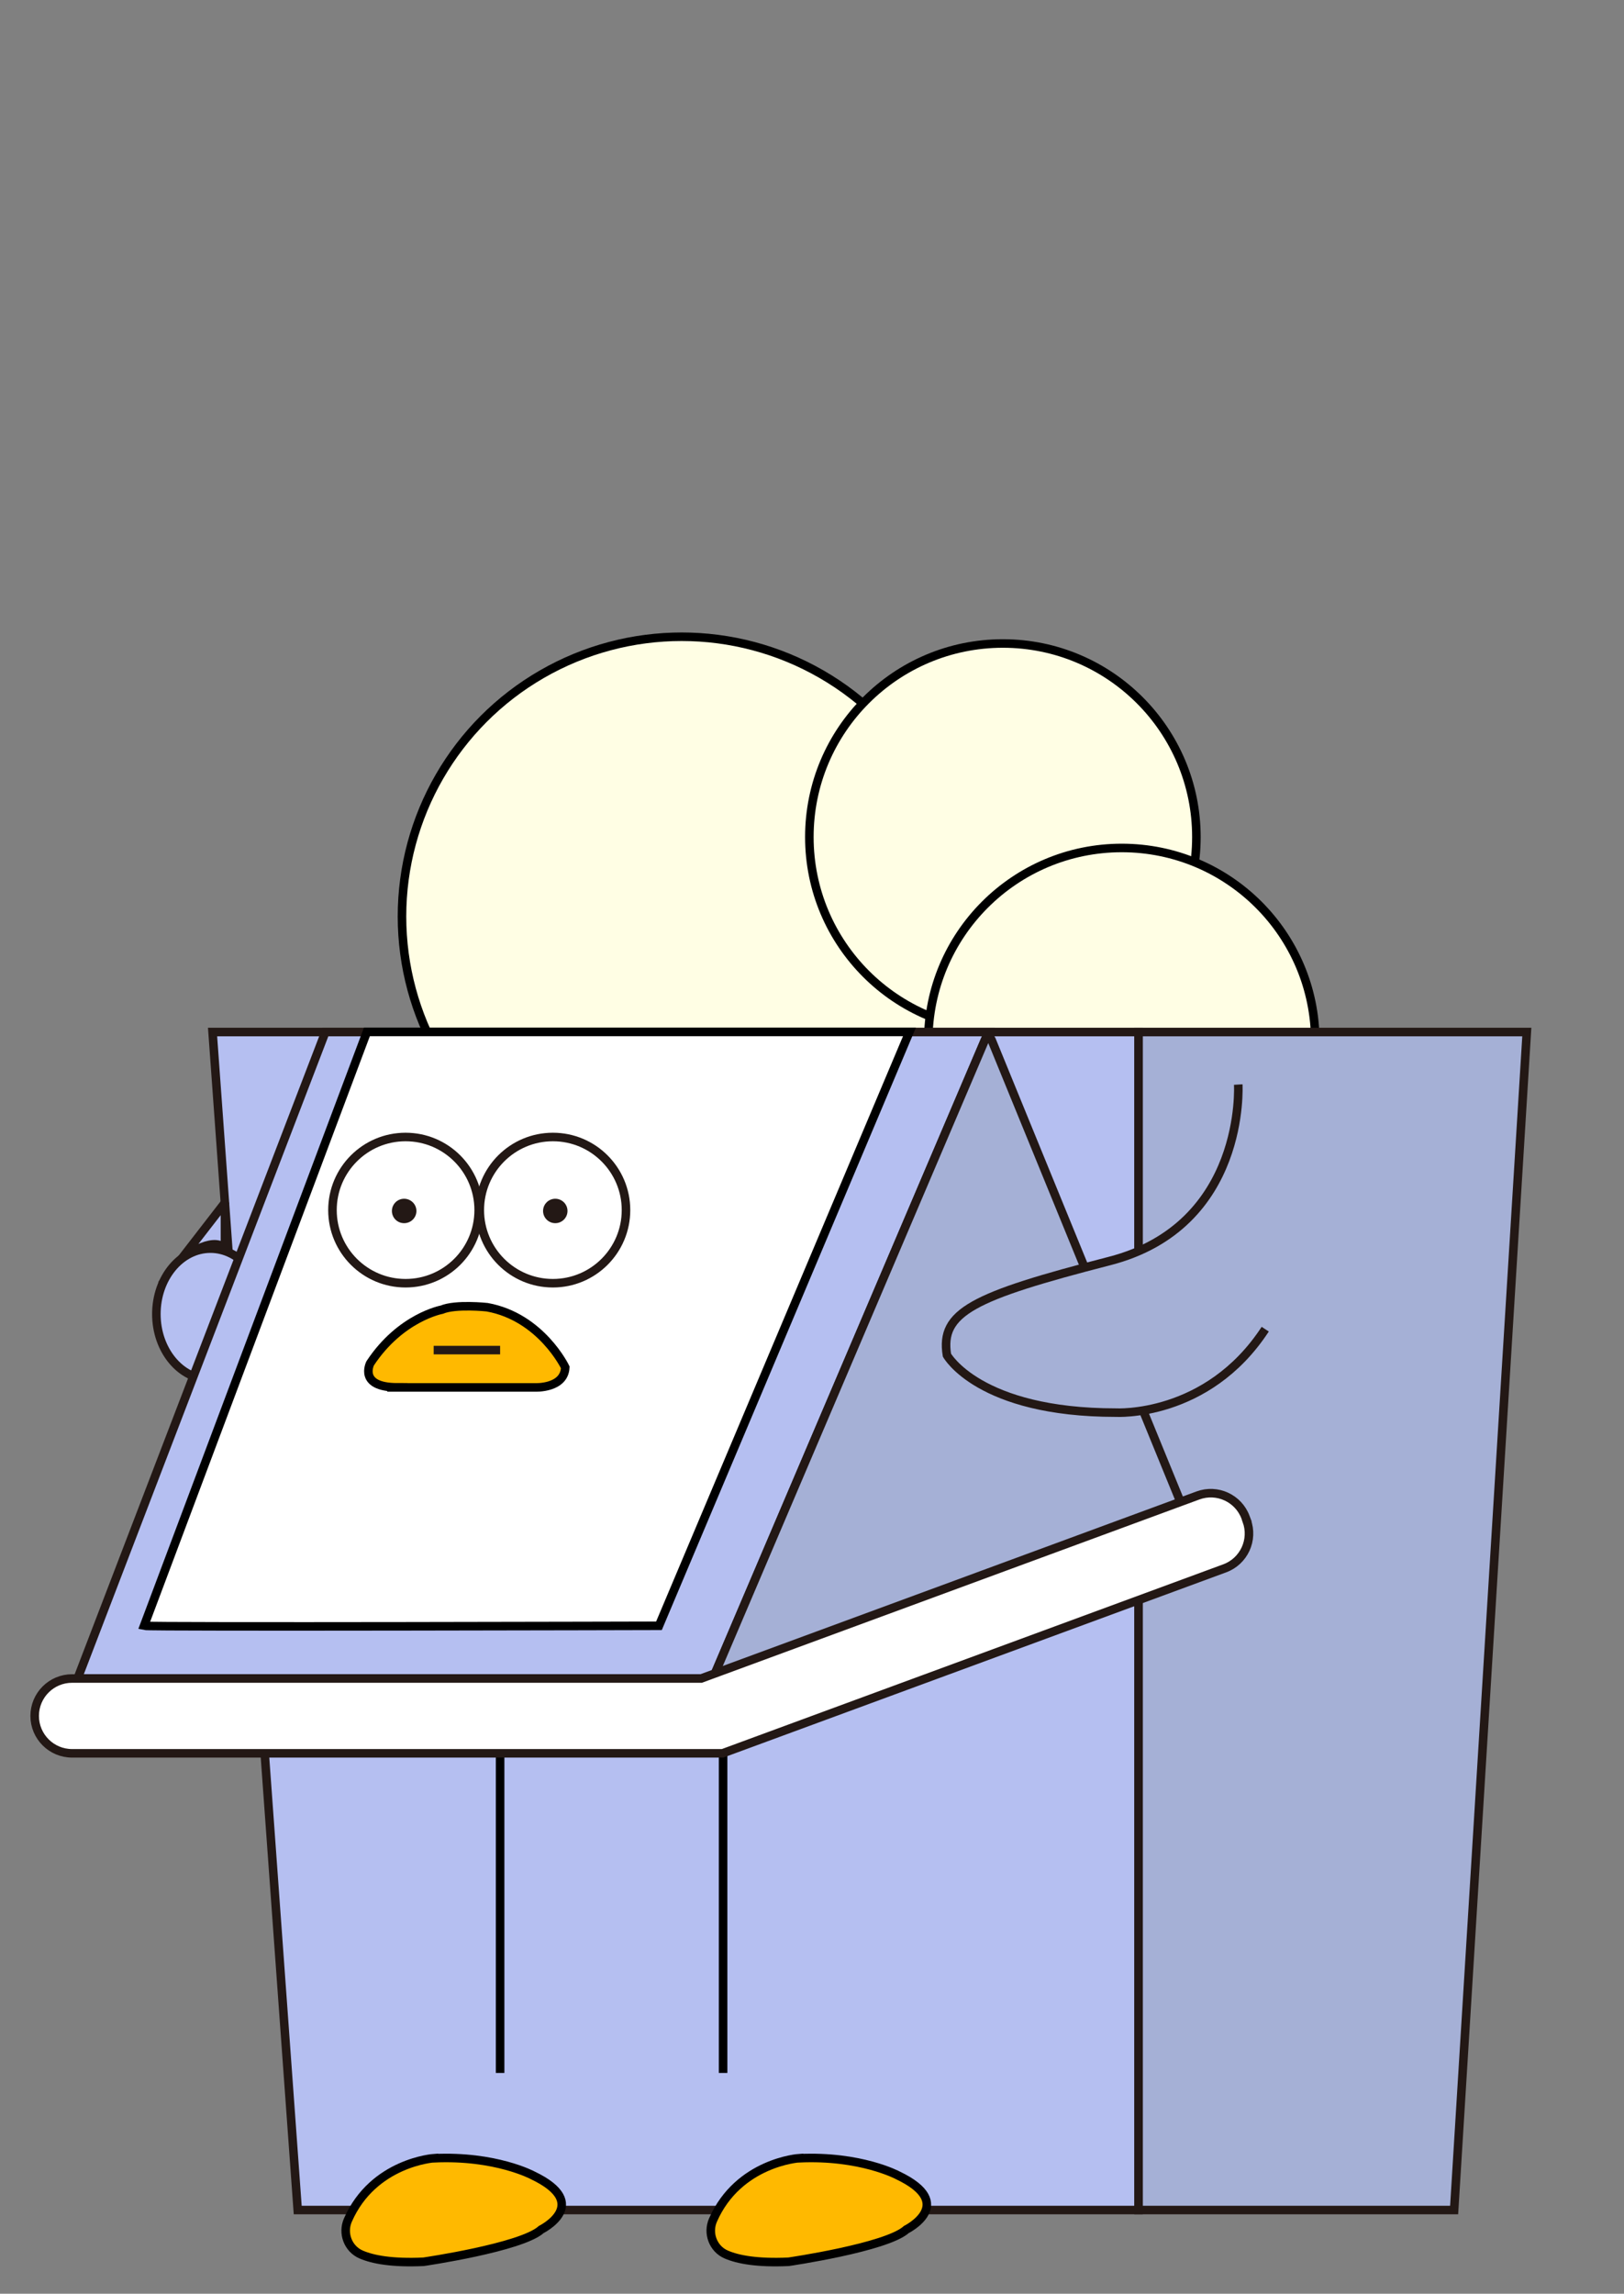 <?xml version="1.0" encoding="UTF-8"?>
<svg id="_레이어_1" data-name="레이어 1" xmlns="http://www.w3.org/2000/svg" viewBox="0 0 190.16 268.55">
  <rect x="0" y="0" width="190.16" height="268.55" fill="#808080" stroke="none"/>
  <defs>
    <style>
      .cls-1 {
        fill: #fffee4;
      }

      .cls-1, .cls-2, .cls-3, .cls-4, .cls-5, .cls-6, .cls-7, .cls-8 {
        stroke-miterlimit: 10;
      }

      .cls-1, .cls-2, .cls-4, .cls-8 {
        stroke: #000;
      }

      .cls-2, .cls-3 {
        fill: #fff;
      }

      .cls-3, .cls-5, .cls-6, .cls-7 {
        stroke: #231815;
      }

      .cls-4 {
        fill: #ffb900;
      }

      .cls-5, .cls-9 {
        fill: #a5b0d6;
      }

      .cls-6 {
        fill: #b5bff1;
      }

      .cls-7, .cls-8 {
        fill: none;
      }

      .cls-10 {
        fill: #231815;
      }

      .cls-10, .cls-9 {
        stroke-width: 0px;
      }
    </style>
  </defs>
  <g>
    <circle class="cls-1" cx="79.82" cy="107.3" r="32.75"/>
    <circle class="cls-1" cx="117.43" cy="98" r="22.66"/>
    <circle class="cls-1" cx="131.35" cy="121.94" r="22.66"/>
  </g>
  <polygon class="cls-6" points="24.89 120.83 133.32 120.83 133.32 258.75 34.86 258.75 24.89 120.83"/>
  <polygon class="cls-5" points="178.78 120.83 170.27 258.75 133.32 258.75 133.32 120.83 178.78 120.83"/>
  <path class="cls-6" d="m26.34,140.81l-5.09,6.58s3.68-2.84,5.09-1.2v-5.39Z"/>
  <ellipse class="cls-6" cx="24.64" cy="153.85" rx="6.33" ry="7.66"/>
  <line class="cls-8" x1="58.56" y1="161.5" x2="58.56" y2="242.7"/>
  <line class="cls-8" x1="84.67" y1="161.5" x2="84.67" y2="242.7"/>
  <polygon class="cls-6" points="38.1 120.83 115.73 120.83 83.48 196.51 9.09 196.51 38.1 120.83"/>
  <path class="cls-2" d="m16.87,190.35c.65.16,60.29,0,60.29,0l29.33-69.53h-63.53l-26.09,69.53Z"/>
  <path class="cls-5" d="m138.26,175.93l-22.17-54.22c-.13-.33-.6-.33-.74,0l-31.88,74.81,54.78-20.58Z"/>
  <path class="cls-3" d="m145.99,178.03l-.14-.37c-.83-2.25-3.33-3.4-5.58-2.57l-58.17,21.43H8.44c-2.42,0-4.38,1.96-4.38,4.38h0c0,2.42,1.96,4.38,4.38,4.38h76.17l58.8-21.66c2.25-.83,3.4-3.33,2.57-5.58Z"/>
  <circle class="cls-7" cx="47.49" cy="141.68" r="8.56"/>
  <circle class="cls-7" cx="64.74" cy="141.68" r="8.56"/>
  <path class="cls-10" d="m48.76,141.78c0,.79-.64,1.43-1.44,1.43s-1.43-.64-1.43-1.43.64-1.43,1.43-1.43,1.44.64,1.44,1.43Z"/>
  <path class="cls-4" d="m46.51,162.44h16.16s3.41.15,3.52-2.35c0,0-2.82-5.9-9.15-7.04,0,0-3.68-.4-5.32.29,0,0-4.81.88-8.37,6.27,0,0-1.45,2.82,3.17,2.82Z"/>
  <line class="cls-7" x1="50.78" y1="158.07" x2="58.56" y2="158.07"/>
  <path class="cls-10" d="m66.45,141.78c0,.79-.64,1.43-1.43,1.43s-1.43-.64-1.43-1.43.64-1.43,1.43-1.43,1.43.64,1.43,1.43Z"/>
  <path class="cls-9" d="m148.15,155.63c-6.81,10.41-17.5,9.77-17.5,9.77-16.04,0-19.77-6.73-19.77-6.73-.81-5.02,3-6.89,19.04-11.02,16.04-4.13,15.07-20.66,15.07-20.66l3.16,28.64Z"/>
  <path class="cls-7" d="m144.99,126.98s.97,16.53-15.07,20.66c-16.05,4.13-19.85,6-19.04,11.02,0,0,3.73,6.73,19.77,6.73,0,0,10.7.64,17.5-9.77"/>
  <g>
    <path class="cls-4" d="m93.56,252.68s-7.1.48-10.07,7.24c-.68,1.54,0,3.37,1.55,4.04,1.37.59,3.62,1.02,7.3.85,0,0,11.46-1.67,13.79-3.78,0,0,6.01-3-1-6.34,0,0-4.34-2.34-11.57-2Z"/>
    <path class="cls-4" d="m50.81,252.68s-7.1.48-10.07,7.24c-.68,1.54,0,3.37,1.55,4.04,1.37.59,3.62,1.02,7.3.85,0,0,11.46-1.67,13.79-3.78,0,0,6.01-3-1-6.34,0,0-4.34-2.34-11.57-2Z"/>
  </g>
</svg>